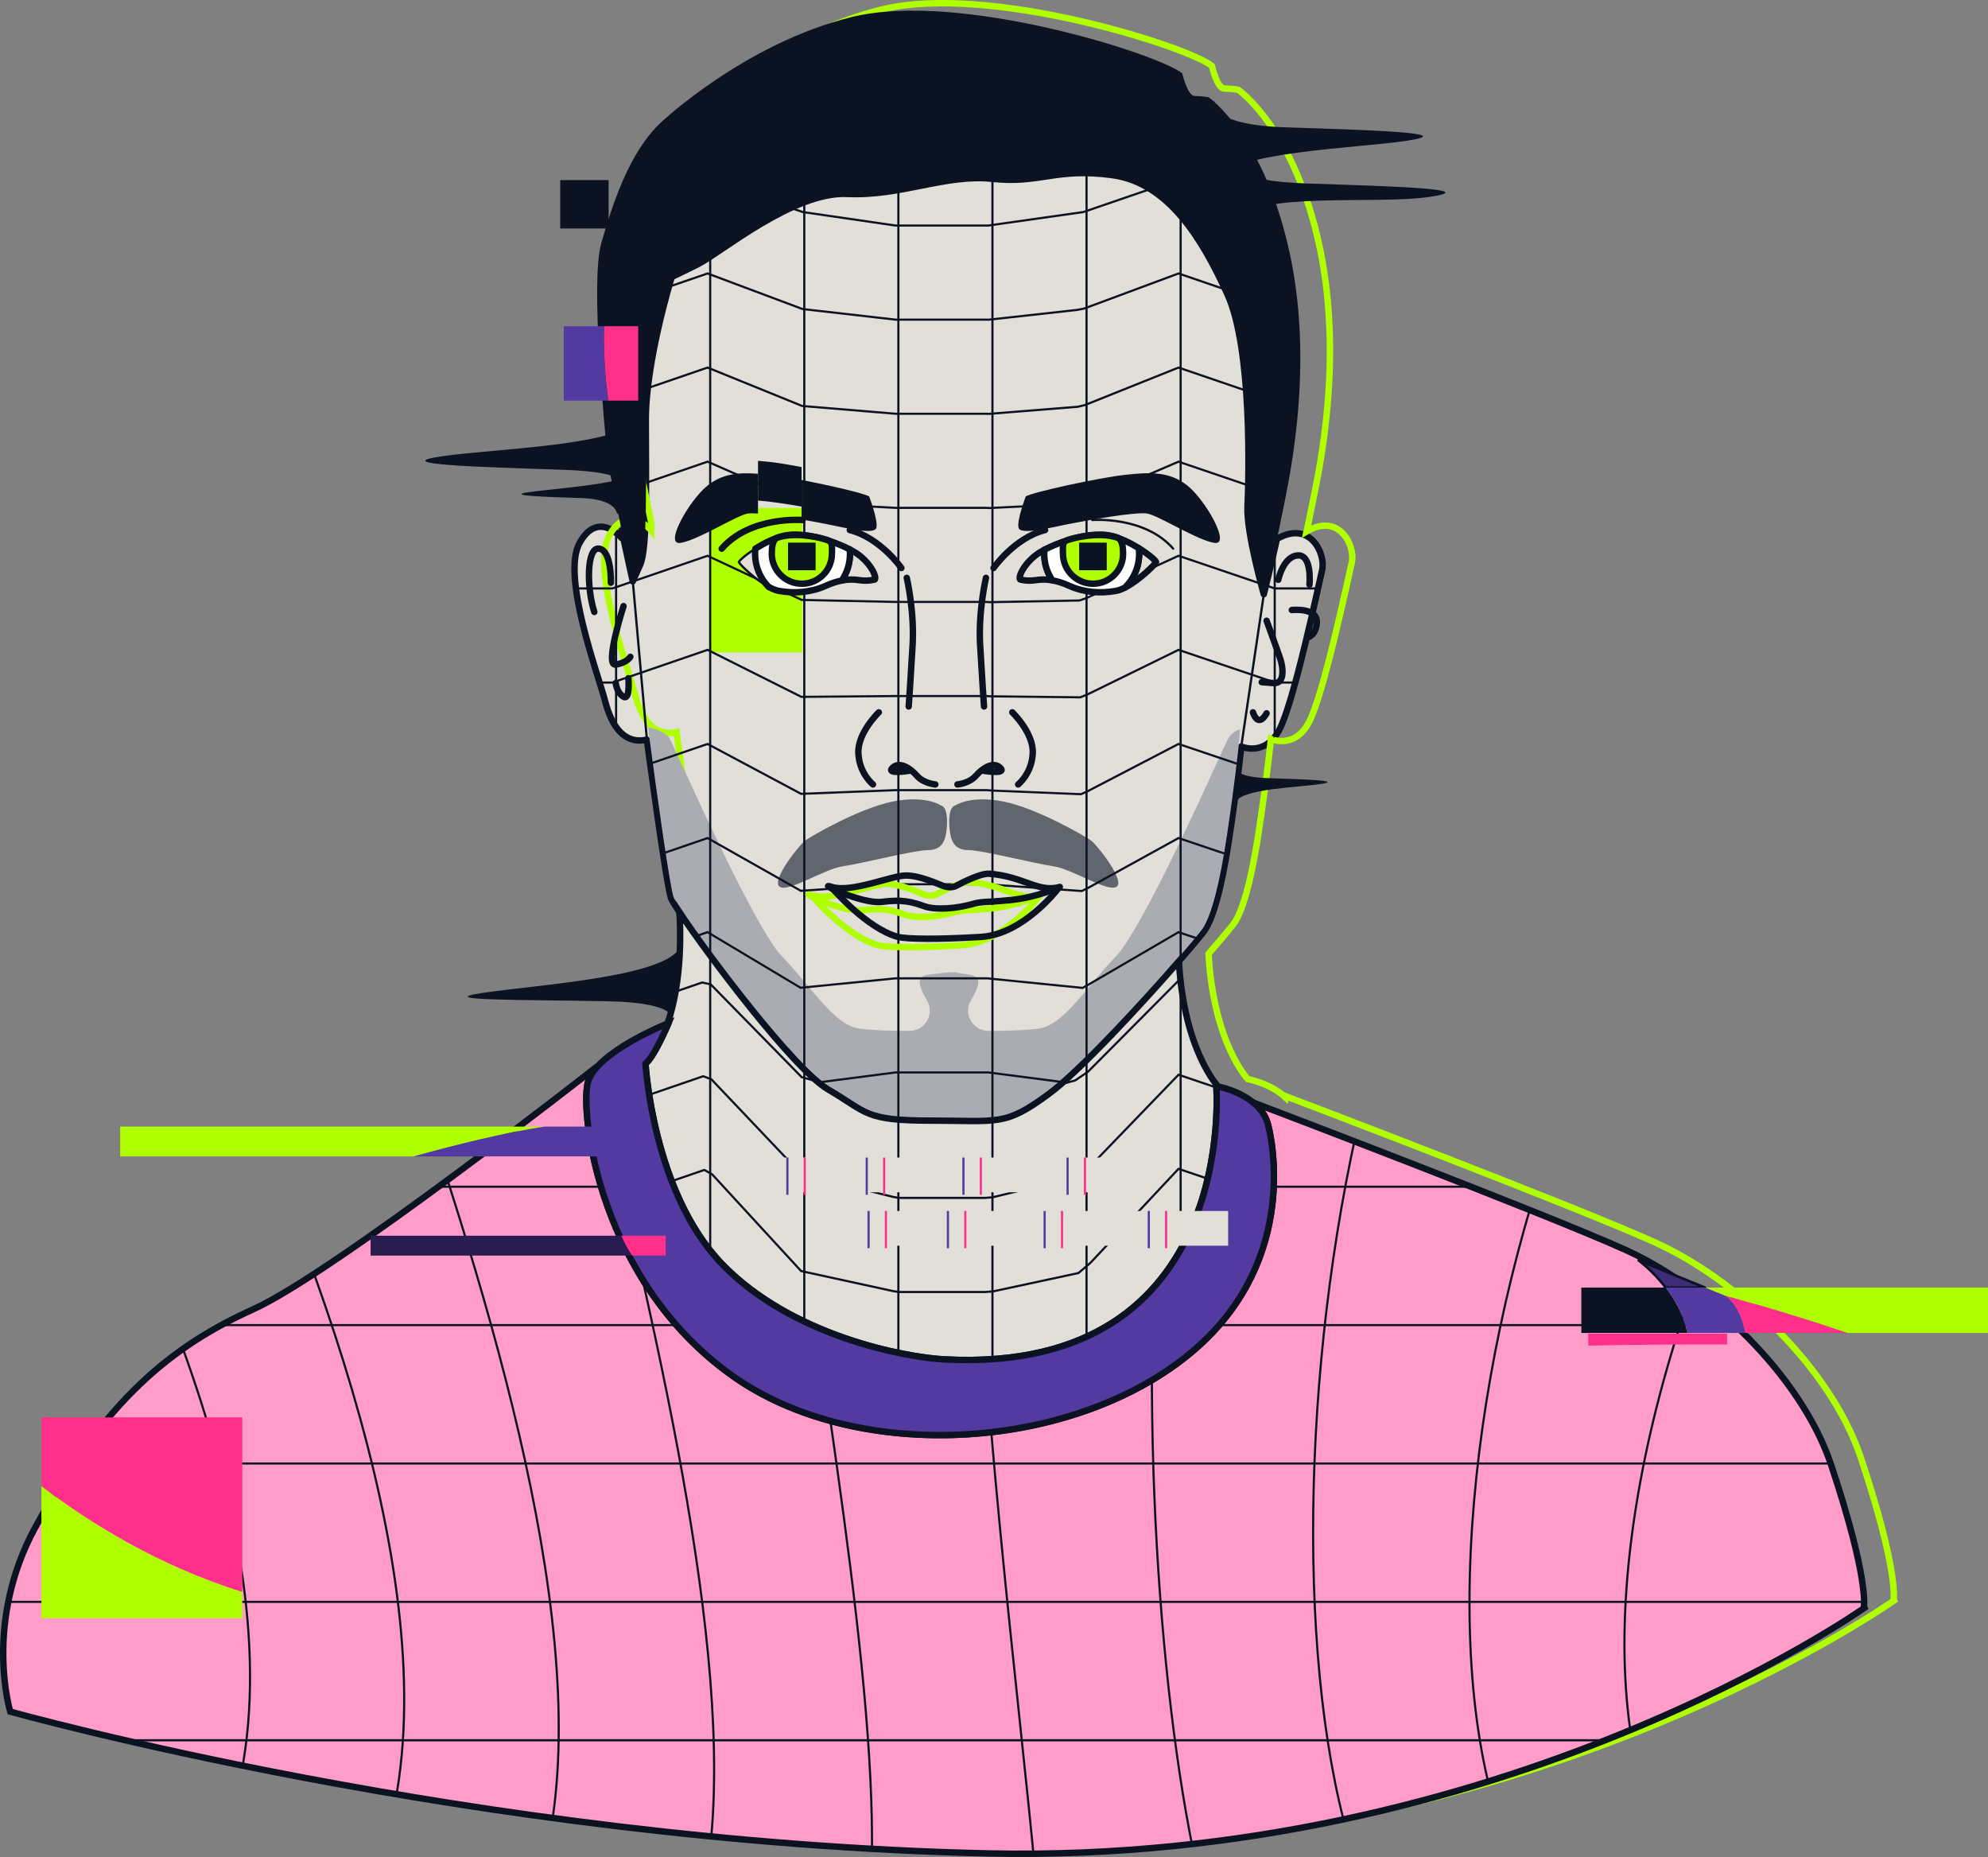 <?xml version="1.0" encoding="UTF-8"?><svg id="Layer_2" xmlns="http://www.w3.org/2000/svg" xmlns:xlink="http://www.w3.org/1999/xlink" viewBox="0 0 927.73 866.52"><rect x="0" y="0" width="927.73" height="866.52" fill="#808080" stroke="none"/><defs><style>.cls-1,.cls-2,.cls-3,.cls-4,.cls-5,.cls-6,.cls-7,.cls-8,.cls-9{fill:none;}.cls-2,.cls-3,.cls-4,.cls-10,.cls-11,.cls-12,.cls-13,.cls-14,.cls-15,.cls-8{stroke-width:3px;}.cls-2,.cls-3,.cls-5,.cls-6,.cls-7,.cls-12,.cls-14{stroke-miterlimit:10;}.cls-2,.cls-16,.cls-10,.cls-5,.cls-11,.cls-12,.cls-13,.cls-14,.cls-15,.cls-17,.cls-8,.cls-9{stroke:#0b1221;}.cls-3,.cls-4{stroke:#afff00;}.cls-4,.cls-16,.cls-10,.cls-11,.cls-13,.cls-15,.cls-17,.cls-8,.cls-9{stroke-linecap:round;stroke-linejoin:round;}.cls-18{clip-path:url(#clippath);}.cls-16{fill:#3e2c78;stroke-width:1.18px;}.cls-19,.cls-14{fill:#ff9dc8;}.cls-20{fill:#ff2f8a;}.cls-21,.cls-11{fill:#afff00;}.cls-22{fill:#aaacb2;}.cls-23,.cls-12,.cls-13,.cls-17{fill:#e2ded8;}.cls-24{fill:#0b1221;}.cls-25{fill:#291d50;}.cls-26{fill:#60656e;}.cls-27,.cls-10{fill:#523aa0;}.cls-28{clip-path:url(#clippath-1);}.cls-29{clip-path:url(#clippath-2);}.cls-6{stroke:#ff2f8a;}.cls-7{stroke:#523aa0;}.cls-15{fill:#fff;}.cls-17,.cls-9{stroke-width:1.06px;}</style><clipPath id="clippath"><path class="cls-1" d="M595.9,251.47c-2.66,11.98-6.12,25.8-6.12,25.8,0,0-8.2-28.69-7.61-40.99,.59-12.3,2.34-73.2-9.37-98.96-11.71-25.77-27.52-52.12-53.87-55.63-26.35-3.51-33.38,4.1-55.63,1.76-22.25-2.34-42.75,8.2-67.93,7.03-25.18-1.17-59.14,27.52-69.68,32.79-10.54,5.27-12.19,5.92-12.19,5.92,0,0-12.13,38.98-12.13,66.71s.87,59.78-2.6,67.57l-3.47,7.8s-2.46-10.97-5.17-23.71l-.07,3.46s-10.91-13.19-19.55,2.27c-8.64,15.46,8.64,61.38,11.82,73.66,3.18,12.28,9.09,20.46,19.55,18.19,0,0,8.98,67.56,11.26,73.93,.33,.92,1.74,3.26,3.93,6.56,12.87,19.45,53.45,73.42,69.39,82.74,18.64,10.91,16.82,14.55,48.2,14.55s34.1,2.73,54.56-12.28c14.63-10.73,44.13-42.84,60.92-62.1,6.69-7.68,11.37-13.32,12.28-14.74,3.18-5,7.27-16.37,11.37-43.65,4.09-27.28,5.46-41.83,5.46-41.83,0,0,10.91,5,17.73-7.73,6.82-12.73,18.19-66.84,20.01-74.57,1.79-7.61-5.68-23.57-21.09-14.53Z"/></clipPath><clipPath id="clippath-1"><path class="cls-14" d="M869.82,750.05s2.57-12.91-15.25-66.37c-14.17-42.54-58.29-83.41-95.96-100.45-37.67-17.04-172.19-68.16-172.19-68.16l-.17,.65c2.53,2.42,4.6,5.43,5.55,9.21,3.59,14.35,11.99,71.73-42.86,111.57-56.78,41.26-150.97,44.84-206.47,5.91-63.07-44.25-71.75-122.87-68.16-137.22,.47-1.89,1.48-3.76,2.86-5.59l-.17-.69s-121.14,94.97-158.8,112.01c-37.67,17.04-69.03,41.94-101.69,101.69-24.38,44.6-11.73,86.05-11.73,86.05,0,0,216.63,60.78,456.08,66.16,239.46,5.38,409.13-114.53,409.13-114.53l-.17-.27Z"/></clipPath><clipPath id="clippath-2"><path class="cls-12" d="M489.22,510.62c-20.46,15-23.19,12.28-54.56,12.28s-29.56-3.64-48.2-14.55c-15.94-9.33-56.52-63.29-69.39-82.74,.5,7.43,1.44,31.68-5.55,51.99,.29-.12,.46-.19,.46-.19,0,0-1.17,2.75-2.8,6.15-.7,1.57-1.48,3.08-2.3,4.56-1.94,3.65-4.07,7.08-5.66,8.12,0,0,3.34,60.01,35.69,93.55,32.34,33.54,85.05,43.6,104.22,44.56,137.94,6.92,126.45-128.25,126.45-128.25l.9,.9s-15.92-16.62-18.33-58.48c-16.79,19.26-46.29,51.37-60.92,62.1Z"/></clipPath></defs><g id="background_black"><g><path class="cls-13" d="M595.9,251.47c-2.66,11.98-6.12,25.8-6.12,25.8,0,0-8.2-28.69-7.61-40.99,.59-12.3,2.34-73.2-9.37-98.96-11.71-25.77-27.52-52.12-53.87-55.63-26.35-3.51-33.38,4.1-55.63,1.76-22.25-2.34-42.75,8.2-67.93,7.03-25.18-1.17-59.14,27.52-69.68,32.79-10.54,5.27-12.19,5.92-12.19,5.92,0,0-12.13,38.98-12.13,66.71s.87,59.78-2.6,67.57l-3.47,7.8s-2.46-10.97-5.17-23.71l-.07,3.46s-10.91-13.19-19.55,2.27c-8.64,15.46,8.64,61.38,11.82,73.66,3.18,12.28,9.09,20.46,19.55,18.19,0,0,8.98,67.56,11.26,73.93,.33,.92,1.74,3.26,3.93,6.56,12.87,19.45,53.45,73.42,69.39,82.74,18.64,10.91,16.82,14.55,48.2,14.55s34.1,2.73,54.56-12.28c14.63-10.73,44.13-42.84,60.92-62.1,6.69-7.68,11.37-13.32,12.28-14.74,3.18-5,7.27-16.37,11.37-43.65,4.09-27.28,5.46-41.83,5.46-41.83,0,0,10.91,5,17.73-7.73,6.82-12.73,18.19-66.84,20.01-74.57,1.79-7.61-5.68-23.57-21.09-14.53Z"/><rect class="cls-21" x="331.21" y="236.99" width="43.19" height="67.45"/><path class="cls-3" d="M883.65,746.58s2.57-12.91-15.25-66.37c-14.17-42.54-58.29-83.41-95.96-100.45-37.67-17.04-172.19-68.16-172.19-68.16l-.17,.65c-7.07-6.76-17.77-8.73-17.77-8.73h0s-15.92-16.62-18.33-58.48c6.69-7.68,11.37-13.32,12.28-14.74,3.18-5,7.27-16.37,11.37-43.65,4.09-27.28,5.46-41.83,5.46-41.83,0,0,10.91,5,17.73-7.73,6.82-12.73,18.19-66.84,20.01-74.57,1.79-7.61-5.68-23.57-21.09-14.53,.8-3.62,1.54-7.07,2.08-9.92,2.34-12.3,15.81-66.76,4.1-122.39-11.71-55.63-38.06-73.78-38.06-73.78,0,0-2.93-.59-6.44-.59s-5.86-10.54-5.86-10.54c-10.54-8.78-103.65-38.65-154.01-26.35-50.36,12.3-89.41,49.37-89.41,49.37-14.73,13.86-22.52,38.12-27.72,56.31-5.2,18.19,1.73,86.63,2.6,97.03,.46,5.54,3.87,22.39,6.96,36.93l-.07,3.46s-10.91-13.19-19.55,2.27,8.64,61.38,11.82,73.66c3.18,12.28,9.09,20.46,19.55,18.19,0,0,8.98,67.56,11.26,73.93,.33,.92,1.74,3.26,3.93,6.56,.5,7.43,1.44,31.68-5.55,51.99-3.45,1.41-25.94,10.9-34.35,22.03,0,0,0,0,0,0l-.17-.69s-121.14,94.97-158.8,112.01c-37.67,17.04-69.03,41.94-101.69,101.69-24.38,44.6-11.73,86.05-11.73,86.05,0,0,216.63,60.78,456.08,66.16,239.46,5.38,409.13-114.53,409.13-114.53l-.17-.27Z"/><path class="cls-26" d="M439.22,375.91s-6.92-5.03-22.65-1.89c-15.73,3.15-38.38,16.36-40.9,18.25s-15.73,18.25-11.95,21.39c3.78,3.15,20.76-8.18,29.57-9.44,8.81-1.26,33.35-7.55,39.64-7.55s8.18-3.78,8.81-9.44c.63-5.66,0-10.7-2.52-11.33Z"/><path class="cls-26" d="M445.7,375.91s6.92-5.03,22.65-1.89c15.73,3.15,38.38,16.36,40.9,18.25,2.52,1.89,15.73,18.25,11.95,21.39-3.78,3.15-20.76-8.18-29.57-9.44-8.81-1.26-33.35-7.55-39.64-7.55-6.29,0-8.18-3.78-8.81-9.44s0-10.7,2.52-11.33Z"/><path class="cls-22" d="M454.53,521.83c-2.27,0-4.76-.04-7.56-.08-3.57-.05-7.62-.12-12.31-.12-24.99,0-28.44-2.23-38.67-8.85-2.48-1.6-5.29-3.42-8.89-5.53-15.36-8.99-55.82-62.47-68.98-82.35-3.02-4.57-3.66-5.92-3.79-6.3-1.76-4.94-8.09-50.35-11.19-73.67l-.7-5.57c3.22,.69,8.51,2.39,10.17,5.43,.52,.95,2.42,5.1,5.05,10.85,10.88,23.75,36.35,79.36,47.44,90.82,4.05,4.18,7.8,8.68,11.44,13.02,8.76,10.48,16.32,19.53,24.79,20.54,6.83,.82,15.39,.99,21.37,.99h1.84c3.37-.02,6.39-1.77,8.09-4.69,1.69-2.89,1.73-6.36,.1-9.27l-.15-.28c-1.87-3.23-4.23-7.77-3.12-9.95,.6-1.19,2.4-1.95,5.34-2.26l8.64-.91h2.74c.61,.26,1.88,.59,4.72,.91,2.95,.33,4.75,1.1,5.35,2.29,1.09,2.15-1.09,6.43-3.12,9.92l-.16,.28c-1.62,2.92-1.58,6.38,.1,9.28,1.7,2.91,4.73,4.66,8.09,4.68h1.84c5.98,0,14.54-.17,21.37-.99,8.46-1.01,16.03-10.07,24.79-20.55,3.63-4.34,7.38-8.83,11.43-13.02,11.09-11.46,36.56-67.08,47.44-90.83,2.63-5.74,4.53-9.89,5.05-10.84,1.54-2.82,4.06-4,5.67-4.48l-.75,7.85c-.01,.15-1.41,14.84-5.45,41.77-3.33,22.21-7.09,36.73-11.18,43.16-.75,1.18-4.8,6.15-12.17,14.6-15.61,17.91-45.97,51.09-60.72,61.91-15.04,11.03-20.17,12.23-33.95,12.23h0Z"/><g class="cls-18"><g><g><line class="cls-5" x1="243.61" y1="78.96" x2="243.61" y2="527.71"/><line class="cls-5" x1="287.51" y1="78.96" x2="287.51" y2="527.71"/><line class="cls-5" x1="331.42" y1="78.96" x2="331.42" y2="527.71"/><line class="cls-5" x1="375.33" y1="78.96" x2="375.33" y2="527.71"/><line class="cls-5" x1="419.24" y1="78.96" x2="419.24" y2="527.71"/><line class="cls-5" x1="463.14" y1="78.96" x2="463.14" y2="527.71"/><line class="cls-5" x1="507.05" y1="78.96" x2="507.05" y2="527.71"/><line class="cls-5" x1="550.96" y1="78.96" x2="550.96" y2="527.71"/><line class="cls-5" x1="594.87" y1="78.96" x2="594.87" y2="527.71"/><line class="cls-5" x1="638.78" y1="78.96" x2="638.78" y2="527.71"/></g><g><polyline class="cls-5" points="658.76 98.94 594.37 98.94 549.97 83.69 505.57 98.94 461.17 105.24 417.88 105.24 374.59 98.94 330.19 83.69 285.79 98.94 223.63 98.94"/><polyline class="cls-5" points="658.76 142.85 594.5 142.85 549.97 127.6 505.91 143.98 502.6 144.61 461.38 149.18 459.59 149.15 417.88 149.15 374.47 144.19 330.19 127.6 285.79 142.85 242.46 142.85 223.63 142.85"/><polyline class="cls-5" points="658.76 186.76 594.62 186.76 549.97 171.51 506.24 189.02 502.97 189.8 461.58 193.11 459.79 193.06 417.88 193.06 374.34 189.43 330.19 171.51 285.79 186.76 242.46 186.76 223.63 186.76"/><polyline class="cls-5" points="658.76 230.66 594.74 230.66 549.97 215.42 506.57 234.07 503.34 235 461.79 237.05 459.99 236.97 417.88 236.97 374.22 234.68 330.19 215.42 285.79 230.66 242.47 230.66 223.63 230.66"/><polyline class="cls-5" points="658.76 274.57 594.87 274.57 549.97 259.33 506.91 279.11 503.71 280.19 461.99 280.98 460.18 280.87 417.88 280.87 374.1 279.93 330.19 259.33 285.79 274.57 242.47 274.57 223.63 274.57"/><polyline class="cls-5" points="658.76 318.48 594.99 318.48 549.97 303.23 507.24 324.15 504.09 325.38 462.19 324.91 460.38 324.78 417.88 324.78 373.97 325.17 330.19 303.23 285.79 318.48 242.48 318.48 223.63 318.48"/><polyline class="cls-5" points="658.76 362.39 595.11 362.39 549.97 347.14 507.57 369.19 504.46 370.58 462.4 368.85 460.58 368.69 417.88 368.69 373.85 370.42 330.19 347.14 285.79 362.39 242.48 362.39 223.63 362.39"/><polyline class="cls-5" points="658.76 406.3 595.24 406.3 549.97 391.05 507.9 414.23 504.83 415.77 462.6 412.78 460.78 412.6 417.88 412.6 373.73 415.67 330.19 391.05 285.79 406.3 242.49 406.3 223.63 406.3"/><polyline class="cls-5" points="658.76 450.2 595.36 450.2 549.97 434.96 508.24 459.27 505.2 460.97 462.81 456.72 460.97 456.51 417.88 456.51 373.6 460.91 330.19 434.96 285.79 450.2 242.49 450.2 223.63 450.2"/><polyline class="cls-5" points="658.76 494.11 595.48 494.11 549.97 478.86 505.57 506.16 461.17 500.41 417.88 500.41 373.48 506.16 330.19 478.86 285.79 494.11 242.5 494.11 223.63 494.11"/></g></g></g><g><path class="cls-19" d="M869.82,750.05s2.57-12.91-15.25-66.37c-14.17-42.54-58.29-83.41-95.96-100.45-37.67-17.04-172.19-68.16-172.19-68.16l-.17,.65c2.53,2.42,4.6,5.43,5.55,9.21,3.59,14.35,11.99,71.73-42.86,111.57-56.78,41.26-150.97,44.84-206.47,5.91-63.07-44.25-71.75-122.87-68.16-137.22,.47-1.89,1.48-3.76,2.86-5.59l-.17-.69s-121.14,94.97-158.8,112.01c-37.67,17.04-69.03,41.94-101.69,101.69-24.38,44.6-11.73,86.05-11.73,86.05,0,0,216.63,60.78,456.08,66.16,239.46,5.38,409.13-114.53,409.13-114.53l-.17-.27Z"/><g class="cls-28"><g><g><path class="cls-5" d="M-114.13,280.61S233.52,724,75.5,905.99"/><path class="cls-5" d="M10.05,285.88c-19.79,7.36,272.16,447.37,147.49,620.11"/><path class="cls-5" d="M134.24,291.15c-39.59,14.72,196.65,451.37,105.35,614.84"/><path class="cls-5" d="M258.42,296.42c-59.38,22.08,121.15,455.36,63.21,609.57"/><path class="cls-5" d="M382.61,301.68c-79.17,29.44,45.65,459.35,21.07,604.31"/><path class="cls-5" d="M506.8,306.95c-98.97,36.8-29.85,463.34-21.07,599.04"/><path class="cls-5" d="M630.98,312.22c-118.76,44.16-105.35,467.33-63.21,593.77"/><path class="cls-5" d="M755.17,317.49c-138.55,51.52-180.85,471.32-105.35,588.5"/><path class="cls-5" d="M879.35,322.75c-158.35,58.88-256.35,475.31-147.49,583.24"/><path class="cls-5" d="M1003.54,328.02c-178.14,66.25-331.85,479.3-189.63,577.97"/></g><g><polyline class="cls-5" points="907.29 295.47 654.58 295.47 589.29 295.47 523.99 295.47 458.69 295.47 395.03 295.47 331.37 295.47 266.07 295.47 200.77 295.47 -102.64 295.47"/><polyline class="cls-5" points="907.29 360.04 654.76 360.04 589.29 360.04 523.99 360.04 458.69 360.04 395.03 360.04 331.18 360.04 266.07 360.04 200.77 360.04 137.13 360.04 -102.64 360.04"/><polyline class="cls-5" points="907.29 424.61 654.95 424.61 589.29 424.61 523.99 424.61 458.69 424.61 395.03 424.61 331 424.61 266.07 424.61 200.77 424.61 137.13 424.61 -102.64 424.61"/><polyline class="cls-5" points="907.29 489.18 655.13 489.18 589.29 489.18 523.99 489.18 458.69 489.18 395.03 489.18 330.82 489.18 266.07 489.18 200.77 489.18 137.12 489.18 -102.64 489.18"/><polyline class="cls-5" points="907.29 553.75 655.31 553.75 589.29 553.75 523.99 553.75 458.69 553.75 395.03 553.75 330.64 553.75 266.07 553.75 200.77 553.75 137.12 553.75 -102.64 553.75"/><polyline class="cls-5" points="907.29 618.32 655.49 618.32 589.29 618.32 523.99 618.32 458.69 618.32 395.03 618.32 330.46 618.32 266.07 618.32 200.77 618.32 137.12 618.32 -102.64 618.32"/><polyline class="cls-5" points="907.29 682.89 655.67 682.89 589.29 682.89 523.99 682.89 458.69 682.89 395.03 682.89 330.28 682.89 266.07 682.89 200.77 682.89 137.12 682.89 -102.64 682.89"/><polyline class="cls-5" points="907.29 747.46 655.85 747.46 589.29 747.46 523.99 747.46 458.69 747.46 395.03 747.46 330.1 747.46 266.07 747.46 200.77 747.46 137.11 747.46 -102.64 747.46"/><polyline class="cls-5" points="907.29 812.04 656.03 812.04 589.29 812.04 523.99 812.04 458.69 812.04 395.03 812.04 329.91 812.04 266.07 812.04 200.77 812.04 137.11 812.04 -102.64 812.04"/></g></g></g><path class="cls-2" d="M869.82,750.05s2.57-12.91-15.25-66.37c-14.17-42.54-58.29-83.41-95.96-100.45-37.67-17.04-172.19-68.16-172.19-68.16l-.17,.65c2.53,2.42,4.6,5.43,5.55,9.21,3.59,14.35,11.99,71.73-42.86,111.57-56.78,41.26-150.97,44.84-206.47,5.91-63.07-44.25-71.75-122.87-68.16-137.22,.47-1.89,1.48-3.76,2.86-5.59l-.17-.69s-121.14,94.97-158.8,112.01c-37.67,17.04-69.03,41.94-101.69,101.69-24.38,44.6-11.73,86.05-11.73,86.05,0,0,216.63,60.78,456.08,66.16,239.46,5.38,409.13-114.53,409.13-114.53l-.17-.27Z"/></g><path class="cls-24" d="M478.69,231.63s-4.34,11.35-3.34,14.69c1,3.34,14.36,0,22.71-1.67,8.35-1.67,32.06-6.01,37.4-5.01,5.34,1,23.71,12.69,31.39,13.69,7.68,1-4.34-20.04-12.69-26.72-8.35-6.68-17.37-6.35-29.39-5.01-12.02,1.34-42.75,8.01-46.09,10.02Z"/><path class="cls-8" d="M463.66,265.03s9.68-14.03,24.04-17.7"/><path class="cls-9" d="M509.74,242.65s24.38-2,37.74,13.36"/><path class="cls-8" d="M420.62,265.03s-9.68-14.03-24.04-17.7"/><path class="cls-8" d="M374.54,242.65s-24.38-2-37.74,13.36"/><path class="cls-8" d="M472.4,332.38s10,9.55,9.55,19.1c-.45,9.55-6.82,14.55-6.82,14.55"/><path class="cls-8" d="M410.12,332.38s-10,9.55-9.55,19.1c.45,9.55,6.82,14.55,6.82,14.55"/><path class="cls-8" d="M436.48,366.03s-5.46-.45-8.64-4.09c-3.18-3.64-8.18-6.82-11.37-3.64-3.18,3.18,7.73,1.36,7.73,1.36"/><path class="cls-8" d="M446.81,366.03s5.46-.45,8.64-4.09c3.18-3.64,8.18-6.82,11.37-3.64,3.18,3.18-7.73,1.36-7.73,1.36"/><path class="cls-8" d="M460.12,269.63s-3.64,15.46-2.73,31.37c.91,15.91,1.82,28.65,1.82,28.65"/><path class="cls-8" d="M423.15,269.63s3.64,15.46,2.73,31.37c-.91,15.91-1.82,28.65-1.82,28.65"/><path class="cls-8" d="M285.07,271.91s.45-15-5.46-15.91-5.91,18.19-2.27,29.55"/><path class="cls-8" d="M290.98,282.82s-9.09,28.19-3.64,27.28c5.46-.91,6.82-3.64,6.82-3.64"/><path class="cls-8" d="M293.25,316.47s.91,10.46-2.27,8.64-3.64-6.37-3.64-6.37"/><path class="cls-8" d="M596.53,270.54s2.27-10.91,9.09-11.37c6.82-.45,5.46,13.64,5.46,13.64"/><path class="cls-8" d="M591.08,289.64s5,13.64,6.37,17.73c1.36,4.09,2.27,11.82-3.18,11.37l-5.46-.45"/><path class="cls-8" d="M584.71,332.38s2.27,7.73,6.37,.45"/><g><path class="cls-4" d="M379.05,417.77c9.1,2.89,27.96-5.33,34.51-5.33s14.34,3.69,17.62,4.92c3.28,1.23,5.74,0,5.74,0,0,0,10.91-6.08,15.57-5.74,16.07,1.17,22.92,9.04,32.96,6.15,0,0-10.42,4.91-23.12,6.14-12.7,1.23-12.7,.41-18.44,2.05-5.74,1.64-15.98,2.87-21.72,.82-5.74-2.05-10.24-3.28-19.67-2.05-9.42,1.23-31.57-9.54-23.45-6.96Z"/><path class="cls-4" d="M484.6,418.62s-16.13,21.22-35.8,22.45c-19.67,1.23-34.89,1.08-38.93,0-14.35-3.84-30.4-22.45-30.4-22.45"/></g><g><path class="cls-8" d="M388.18,413.85c9.1,2.89,27.96-5.33,34.51-5.33s14.34,3.69,17.62,4.92c3.28,1.23,5.74,0,5.74,0,0,0,10.91-6.08,15.57-5.74,16.07,1.17,22.92,9.04,32.96,6.15,0,0-10.42,4.91-23.12,6.14-12.7,1.23-12.7,.41-18.44,2.05s-15.98,2.87-21.72,.82c-5.74-2.05-10.24-3.28-19.67-2.05-9.42,1.23-31.57-9.54-23.45-6.96Z"/><path class="cls-8" d="M493.73,414.71s-16.13,21.22-35.8,22.45c-19.67,1.23-34.89,1.08-38.93,0-14.35-3.84-30.4-22.45-30.4-22.45"/></g><path class="cls-8" d="M602.85,284.65s12.22-1.39,11.65,6.06c-.47,6.06-4.43,6.75-4.43,6.75"/><g><path class="cls-23" d="M489.22,510.62c-20.46,15-23.19,12.28-54.56,12.28s-29.56-3.64-48.2-14.55c-15.94-9.33-56.52-63.29-69.39-82.74,.5,7.43,1.44,31.68-5.55,51.99,.29-.12,.46-.19,.46-.19,0,0-1.17,2.75-2.8,6.15-.7,1.57-1.48,3.08-2.3,4.56-1.94,3.65-4.07,7.08-5.66,8.12,0,0,3.34,60.01,35.69,93.55,32.34,33.54,85.05,43.6,104.22,44.56,137.94,6.92,126.45-128.25,126.45-128.25l.9,.9s-15.92-16.62-18.33-58.48c-16.79,19.26-46.29,51.37-60.92,62.1Z"/><g class="cls-29"><g><g><line class="cls-5" x1="243.61" y1="277.21" x2="243.61" y2="725.96"/><line class="cls-5" x1="287.51" y1="277.21" x2="287.51" y2="725.96"/><line class="cls-5" x1="331.42" y1="277.21" x2="331.42" y2="725.96"/><line class="cls-5" x1="375.33" y1="277.21" x2="375.33" y2="725.96"/><line class="cls-5" x1="419.24" y1="277.21" x2="419.24" y2="725.96"/><line class="cls-5" x1="463.14" y1="277.21" x2="463.14" y2="725.96"/><line class="cls-5" x1="507.05" y1="277.21" x2="507.05" y2="725.96"/><line class="cls-5" x1="550.96" y1="277.21" x2="550.96" y2="725.96"/><line class="cls-5" x1="594.87" y1="277.21" x2="594.87" y2="725.96"/><line class="cls-5" x1="638.78" y1="277.21" x2="638.78" y2="725.96"/></g><g><polyline class="cls-5" points="658.76 297.19 594.37 297.19 549.97 281.94 505.57 321.61 461.17 339.41 417.88 339.41 374.59 321.61 330.19 281.94 285.79 297.19 223.63 297.19"/><polyline class="cls-5" points="658.76 341.1 594.5 341.1 549.97 325.85 506.12 366.23 499.48 369.3 461.57 383.27 458.05 383.32 418.19 383.32 415.64 382.4 374.47 366.86 330.55 326.28 326.14 327.24 286.09 341 283.39 341.1 241.73 341.1 223.63 341.1"/><polyline class="cls-5" points="658.76 385.01 594.62 385.01 549.97 369.76 506.66 410.84 500.24 414.24 461.96 427.12 458.44 427.22 418.5 427.22 415.92 426.42 374.34 412.11 330.91 370.62 326.65 370.98 286.39 384.8 283.69 385.01 241.83 385.01 223.63 385.01"/><polyline class="cls-5" points="658.76 428.92 594.74 428.92 549.97 413.67 507.21 455.45 501.01 459.18 462.36 470.98 458.83 471.13 418.81 471.13 416.2 470.44 374.22 457.35 331.27 414.96 327.15 414.71 286.69 428.61 283.99 428.92 241.92 428.92 223.63 428.92"/><polyline class="cls-5" points="658.76 472.82 594.87 472.82 549.97 457.58 507.75 500.06 501.77 504.13 462.75 514.84 459.22 515.04 419.12 515.04 416.48 514.46 374.1 502.6 331.64 459.3 327.66 458.44 286.98 472.41 284.29 472.82 242.02 472.82 223.63 472.82"/><polyline class="cls-5" points="658.76 516.73 594.99 516.73 549.97 501.48 508.3 544.67 502.53 549.07 463.15 558.69 459.61 558.95 419.43 558.95 416.76 558.49 373.97 547.85 332 503.64 328.17 502.18 287.28 516.22 284.59 516.73 242.11 516.73 223.63 516.73"/><polyline class="cls-5" points="658.76 560.64 595.11 560.64 549.97 545.39 508.84 589.29 503.29 594.01 463.54 602.55 460 602.86 419.74 602.86 417.04 602.51 373.85 593.09 332.36 547.98 328.67 545.91 287.58 560.02 284.89 560.64 242.21 560.64 223.63 560.64"/><polyline class="cls-5" points="658.76 604.55 595.24 604.55 549.97 589.3 509.38 633.9 504.05 638.95 463.94 646.4 460.39 646.76 420.05 646.76 417.32 646.53 373.73 638.34 332.72 592.32 329.18 589.65 287.88 603.83 285.19 604.55 242.3 604.55 223.63 604.55"/><polyline class="cls-5" points="658.76 648.45 595.36 648.45 549.97 633.21 509.93 678.51 504.81 683.89 464.34 690.26 460.78 690.67 420.36 690.67 417.6 690.56 373.6 683.59 333.08 636.66 329.68 633.38 288.18 647.63 285.49 648.45 242.4 648.45 223.63 648.45"/><polyline class="cls-5" points="658.76 692.36 595.48 692.36 549.97 677.11 505.57 728.83 461.17 734.58 417.88 734.58 373.48 728.83 330.19 677.11 285.79 692.36 242.5 692.36 223.63 692.36"/></g></g></g><path class="cls-2" d="M489.22,510.62c-20.46,15-23.19,12.28-54.56,12.28s-29.56-3.64-48.2-14.55c-15.94-9.33-56.52-63.29-69.39-82.74,.5,7.43,1.44,31.68-5.55,51.99,.29-.12,.46-.19,.46-.19,0,0-1.17,2.75-2.8,6.15-.7,1.57-1.48,3.08-2.3,4.56-1.94,3.65-4.07,7.08-5.66,8.12,0,0,3.34,60.01,35.69,93.55,32.34,33.54,85.05,43.6,104.22,44.56,137.94,6.92,126.45-128.25,126.45-128.25l.9,.9s-15.92-16.62-18.33-58.48c-16.79,19.26-46.29,51.37-60.92,62.1Z"/></g><path class="cls-10" d="M568.48,507s19.73,3.59,23.32,17.94c3.59,14.35,11.99,71.73-42.86,111.57-56.78,41.25-150.97,44.84-206.47,5.91-63.07-44.25-71.75-122.87-68.16-137.22,3.59-14.35,37.67-27.8,37.67-27.8,0,0-6.92,16.32-10.76,18.83,0,0,3.34,60.01,35.69,93.55,32.34,33.54,85.05,43.6,104.22,44.56,137.94,6.92,126.45-128.25,126.45-128.25l.9,.9Z"/><path class="cls-24" d="M602.08,119.16c-11.71-55.63-38.06-73.78-38.06-73.78,0,0-2.93-.59-6.44-.59s-5.86-10.54-5.86-10.54c-10.54-8.78-103.65-38.65-154.01-26.35-50.36,12.3-89.41,49.37-89.41,49.37-14.73,13.86-22.52,38.12-27.72,56.31-5.2,18.19,1.73,86.63,2.6,97.03,.46,5.54,3.87,22.39,6.96,36.93,2.71,12.75,5.17,23.71,5.17,23.71l3.47-7.8c3.47-7.8,2.6-39.85,2.6-67.57s12.13-66.71,12.13-66.71c0,0,1.64-.65,12.19-5.92,10.54-5.27,44.5-33.96,69.68-32.79,25.18,1.17,45.68-9.37,67.93-7.03,22.25,2.34,29.28-5.27,55.63-1.76,26.35,3.51,42.16,29.87,53.87,55.63,11.71,25.77,9.96,86.67,9.37,98.96-.59,12.3,7.61,40.99,7.61,40.99,0,0,3.45-13.82,6.12-25.8,.8-3.62,1.54-7.07,2.08-9.92,2.34-12.3,15.81-66.76,4.1-122.39Z"/><path class="cls-17" d="M352.49,256.02c-4.6,2.91-7.86,5.8-7.67,6.34,.26,.79,7.26,7.89,13.81,11.45-3.87-3.99-6.27-9.42-6.27-15.42,0-.8,.05-1.59,.13-2.38Z"/><path class="cls-13" d="M398.92,257.68c-.7-.43-1.51-.88-2.37-1.33,.06,.67,.1,1.35,.1,2.04,0,4.64-1.43,8.93-3.86,12.49,3.03-.59,5.64-.56,8.13-.18,4.34,.67,7.35-.33,7.35-.33,1-1.34-2.34-8.35-9.35-12.69Z"/><path class="cls-15" d="M396.55,256.35c-7.8-4.07-21.67-8.46-30.69-6.35-4.6,1.07-9.46,3.55-13.36,6.02-.08,.78-.13,1.57-.13,2.38,0,6,2.39,11.43,6.27,15.42,1.7,.93,3.38,1.63,4.89,1.9,7.35,1.34,15.03,.67,21.71-2.34,2.85-1.28,5.31-2.05,7.56-2.49,2.43-3.56,3.86-7.85,3.86-12.49,0-.69-.04-1.37-.1-2.04Z"/><path class="cls-13" d="M487.4,256.53c-.73,.39-1.42,.78-2.03,1.15-7.01,4.34-10.35,11.35-9.35,12.69,0,0,3.01,1,7.35,.33,2.38-.37,4.88-.41,7.75,.1-2.4-3.54-3.81-7.81-3.81-12.42,0-.63,.04-1.25,.09-1.86Z"/><path class="cls-13" d="M539.47,262.36c.19-.56-3.24-3.59-8.04-6.58,.1,.86,.17,1.73,.17,2.61,0,6.18-2.54,11.77-6.63,15.79,6.74-3.42,14.23-11,14.5-11.82Z"/><path class="cls-15" d="M531.59,258.39c0-.88-.07-1.75-.17-2.61-3.84-2.39-8.54-4.74-13-5.78-9.15-2.14-23.3,2.42-31.03,6.53-.05,.62-.09,1.23-.09,1.86,0,4.6,1.41,8.88,3.81,12.42,2.35,.42,4.94,1.21,7.95,2.57,6.68,3.01,14.36,3.67,21.71,2.34,1.31-.24,2.74-.79,4.2-1.53,4.09-4.02,6.63-9.6,6.63-15.79Z"/><path class="cls-11" d="M524.1,258.35c0-2.81-.27-6.68-2.75-7.51-8.76-2.94-21.73,.36-23.95,1.5-1.79,.92-1.35,3.86-1.35,6.01,0,7.75,6.28,14.03,14.03,14.03s14.03-6.28,14.03-14.03Z"/><path class="cls-11" d="M360.18,258.35c0-2.81,.27-6.68,2.75-7.51,8.76-2.94,21.73,.36,23.95,1.5,1.79,.92,1.35,3.86,1.35,6.01,0,7.75-6.28,14.03-14.03,14.03-7.75,0-14.03-6.28-14.03-14.03Z"/><line class="cls-9" x1="295.31" y1="271.25" x2="301.89" y2="345.11"/><line class="cls-9" x1="589.79" y1="277.27" x2="579.25" y2="348.3"/><ellipse class="cls-9" cx="420.15" cy="358.36" rx="1.93" ry=".12"/><ellipse class="cls-9" cx="463.91" cy="358.23" rx="2.05" ry=".96"/><g><path class="cls-21" d="M56.07,525.7v13.89H193.15c20.2-5.63,42.01-10.96,60.81-13.89H56.07Z"/><path class="cls-27" d="M303.72,525.7h-49.76c-18.8,2.92-40.61,8.26-60.81,13.89h110.57v-13.89Z"/><path class="cls-21" d="M19.34,755.11H113.07v-12.31c-39.62-12.36-71.91-32.72-93.74-49.37v61.68Z"/><path class="cls-20" d="M19.34,661.37v32.06c21.83,16.65,54.11,37.01,93.74,49.37v-81.43H19.34Z"/><path class="cls-25" d="M172.95,576.61v9.26h122.04c-1.91-2.84-3.67-5.97-5.01-9.26h-117.03Z"/><path class="cls-20" d="M310.66,576.61h-20.68c1.34,3.29,3.1,6.41,5.01,9.26h15.67v-9.26Z"/></g><rect class="cls-24" x="367.74" y="253.2" width="12.88" height="12.88"/><rect class="cls-24" x="503.6" y="253.2" width="12.88" height="12.88"/><path class="cls-24" d="M567,46.99s-4.98,11.2,33.6,12.45c38.58,1.24,80.9,2.49,56.01,6.22-24.89,3.73-82.15,4.98-89.61,18.67V46.99Z"/><path class="cls-24" d="M313.58,476.4s4.64-8.5-29.98-9.2c-38.6-.78-82.98-.2-58.09-3.94,24.89-3.73,84.23-7.27,91.69-20.96l-3.62,34.09Z"/><path class="cls-24" d="M576.81,357.61s-2.19,4.93,14.79,5.48c16.98,.55,35.6,1.1,24.65,2.74-10.95,1.64-36.15,2.19-39.44,8.22v-16.43Z"/><path class="cls-24" d="M580.38,77.06s-7.89,7.36,30.7,8.6c38.58,1.24,80.9,2.49,56.01,6.22-24.89,3.73-81.81-2.74-89.28,10.95l2.58-25.77Z"/><path class="cls-24" d="M287.35,228.03s13.12-7.61-25.46-8.86c-38.58-1.24-80.9-2.49-56.01-6.22,24.89-3.73,85.58-4.79,93.05-18.48l-11.58,33.56Z"/><path class="cls-24" d="M287.99,240.03s.27-7.08-16.71-7.63c-16.98-.55-35.6-1.1-24.65-2.74,10.95-1.64,47.71-3.9,51-9.92l-9.64,20.29Z"/><g><rect class="cls-23" x="341.99" y="540.13" width="193.26" height="16.2"/><g><line class="cls-7" x1="367.45" y1="540.13" x2="367.45" y2="557.49"/><line class="cls-6" x1="375.55" y1="540.13" x2="375.55" y2="557.49"/></g><g><line class="cls-7" x1="404.48" y1="540.13" x2="404.48" y2="557.49"/><line class="cls-6" x1="412.58" y1="540.13" x2="412.58" y2="557.49"/></g><g><line class="cls-7" x1="449.61" y1="540.13" x2="449.61" y2="557.49"/><line class="cls-6" x1="457.71" y1="540.13" x2="457.71" y2="557.49"/></g><g><line class="cls-7" x1="498.21" y1="540.13" x2="498.21" y2="557.49"/><line class="cls-6" x1="506.31" y1="540.13" x2="506.31" y2="557.49"/></g></g><g><rect class="cls-23" x="379.87" y="565.06" width="193.26" height="16.2"/><g><line class="cls-7" x1="405.33" y1="565.06" x2="405.33" y2="582.42"/><line class="cls-6" x1="413.43" y1="565.06" x2="413.43" y2="582.42"/></g><g><line class="cls-7" x1="442.36" y1="565.06" x2="442.36" y2="582.42"/><line class="cls-6" x1="450.47" y1="565.06" x2="450.47" y2="582.42"/></g><g><line class="cls-7" x1="487.5" y1="565.06" x2="487.5" y2="582.42"/><line class="cls-6" x1="495.6" y1="565.06" x2="495.6" y2="582.42"/></g><g><line class="cls-7" x1="536.1" y1="565.06" x2="536.1" y2="582.42"/><line class="cls-6" x1="544.2" y1="565.06" x2="544.2" y2="582.42"/></g></g><g><path class="cls-20" d="M805.98,627.35v-5.02h-64.8v5.54c18.97-.38,41.09-.62,64.8-.52Z"/><path class="cls-16" d="M764.7,588.15s6.45,4.61,12.61,12.64h18.32l-30.93-12.64Z"/><path class="cls-21" d="M862.03,621.97h65.7v-21.18h-132.1l9.44,3.86s24.99,6.44,56.96,17.32Z"/><path class="cls-24" d="M777.31,600.79h-39.36v21.18h49.5c-.08-.4-.16-.79-.25-1.16-1.88-7.94-5.82-14.72-9.88-20.02Z"/><path class="cls-20" d="M814.36,621.97h47.66c-31.97-10.88-56.96-17.32-56.96-17.32,0,0,6.9,3.78,9.3,17.32Z"/><path class="cls-27" d="M805.07,604.65l-9.44-3.86h-18.32c4.07,5.3,8.01,12.08,9.88,20.02,.09,.37,.17,.76,.25,1.16h26.92c-2.4-13.54-9.3-17.32-9.3-17.32Z"/></g><path class="cls-24" d="M405.6,231.63c-2.34-1.41-18.15-5.11-31.53-7.66v18.43c4.92,.85,9.39,1.7,12.16,2.25,8.35,1.67,21.71,5.01,22.71,1.67,1-3.34-3.34-14.69-3.34-14.69Z"/><path class="cls-24" d="M330.12,226.62c-8.35,6.68-20.37,27.72-12.69,26.72,7.68-1,26.05-12.69,31.39-13.69,1.03-.19,2.76-.18,4.92-.04v-18.55c-9.24-.7-16.67,0-23.62,5.56Z"/><path class="cls-24" d="M359.51,215.57c-2-.22-3.92-.41-5.77-.55v18.55c5.31,.36,13.28,1.58,20.32,2.79v-18.43c-5.7-1.09-10.97-1.96-14.56-2.36Z"/><rect class="cls-24" x="261.43" y="84.03" width="22.59" height="22.59"/><g><path class="cls-27" d="M281.93,152.21h-18.84v34.72h20.78c-1.41-10.16-2.33-22.02-1.95-34.72Z"/><path class="cls-20" d="M297.81,152.21h-15.88c-.39,12.7,.54,24.55,1.95,34.72h13.94v-34.72Z"/></g></g></g></svg>